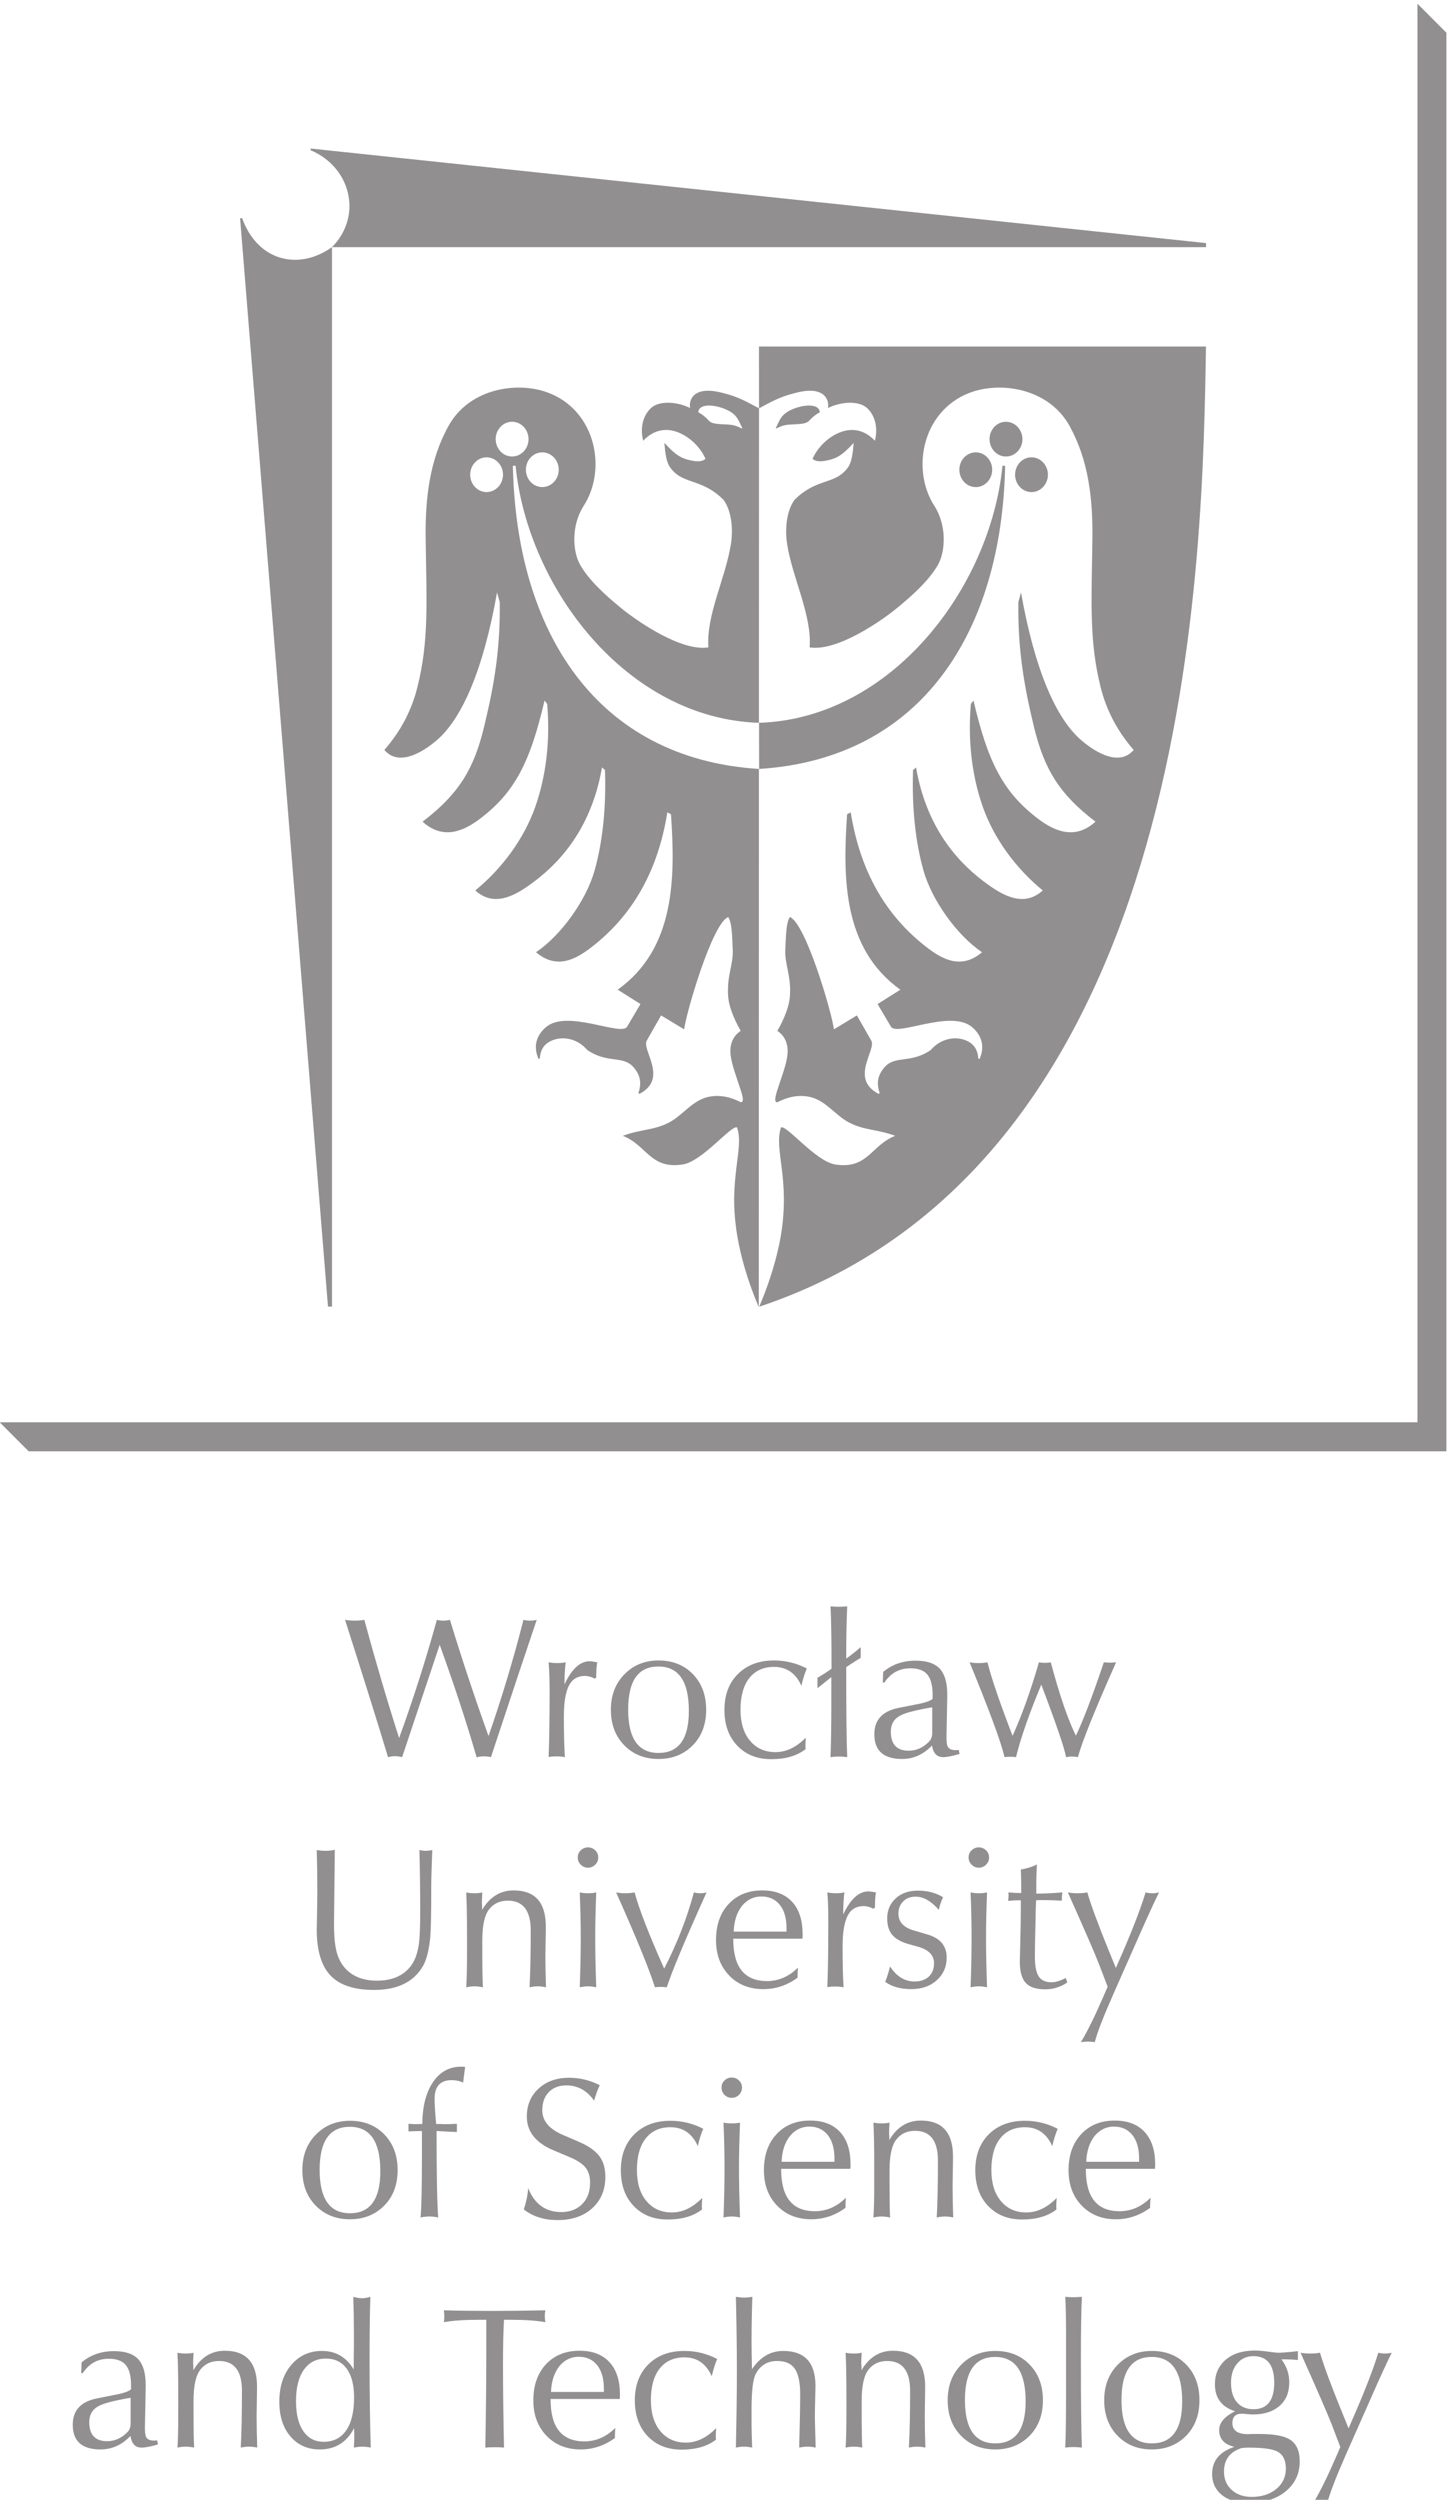 <?xml version="1.0" encoding="UTF-8" standalone="no"?>
<!-- Created with Inkscape (http://www.inkscape.org/) -->

<svg
   version="1.1"
   id="svg189"
   width="86.376"
   height="149.143"
   viewBox="0 0 86.376 149.143"
   sodipodi:docname="logo-pwr-2016.eps"
   xmlns:inkscape="http://www.inkscape.org/namespaces/inkscape"
   xmlns:sodipodi="http://sodipodi.sourceforge.net/DTD/sodipodi-0.dtd"
   xmlns="http://www.w3.org/2000/svg"
   xmlns:svg="http://www.w3.org/2000/svg">
  <defs
     id="defs193" />
  <sodipodi:namedview
     id="namedview191"
     pagecolor="#ffffff"
     bordercolor="#000000"
     borderopacity="0.25"
     inkscape:showpageshadow="2"
     inkscape:pageopacity="0.0"
     inkscape:pagecheckerboard="0"
     inkscape:deskcolor="#d1d1d1"
     showgrid="false" />
  <g
     id="g197"
     inkscape:groupmode="layer"
     inkscape:label="Page 1"
     transform="matrix(1.333,0,0,-1.333,-61.573,897.472)">
    <g
       id="g199"
       transform="matrix(0.1,0,0,0.1,-78.411,-85.054)">
      <path
         d="m 1572.28,7406.68 c 5.07,-1.45 8.92,-3.66 13.64,-6.18 l -0.04,-140.75 h 0.01 v -20.65 l -0.01,0.01 v 20.64 c -59.26,1.93 -103.55,60.4 -108.97,115.05 h -1.21 c 1.46,-73.72 36.97,-131.05 110.18,-135.7 l -0.07,-240.64 h -0.1 c -5.02,11.78 -8.05,22.86 -9.49,31.44 -1.1,6.45 -1.47,12.11 -1.43,17.14 0.05,5 0.5,9.38 0.96,13.23 0.93,7.74 2.01,13.46 0.34,18.37 -2.38,1.39 -15.54,-15.21 -24.33,-16.56 -14.57,-2.28 -16.11,8.71 -26.84,12.81 7.87,2.97 13.72,2.39 20.6,5.91 5.95,3.07 10.12,9.37 16.72,11.26 4.54,1.32 9.85,0.8 15.49,-2.12 2,0 0.49,3.98 -1.27,9.21 -1.3,4.1 -3.27,9.11 -3.36,13.43 -0.08,3.84 1.4,7.17 4.63,9.28 -3.27,5.64 -5.35,11.3 -5.63,15.39 -0.68,9.42 2.42,14.34 2.05,21.1 -0.28,4.82 -0.19,11.82 -2.03,14.46 -7.09,-2.71 -18.8,-42.74 -19.73,-50.26 l -10.32,6.24 -6.4,-11.23 c -2.43,-4.26 9.87,-17 -3.29,-23.88 l -0.48,0.3 c 1.24,3.78 1.29,7.16 -1.62,10.96 -4.94,6.47 -11.66,1.87 -21.22,8.33 -4.92,5.67 -11.51,6.12 -15.81,4.32 -2.97,-1.23 -5.24,-3.56 -5.47,-8.05 l -0.59,-0.24 c -2.81,6.34 -0.31,11.33 3.61,14.46 9.64,7.71 33.43,-4.49 36.06,0 l 5.97,10.12 -10.19,6.43 c 25.7,18.38 25.82,49.83 23.85,78.52 l -1.63,0.84 c -4.2,-26.4 -15.72,-46.29 -34.02,-60.39 -6.87,-5.28 -15.39,-10.16 -24.78,-2.21 11.28,7.59 22.55,23.38 26.25,36.65 3.62,12.97 5.19,28.09 4.64,44.9 l -1.35,1.14 c -5.09,-29.35 -21.06,-44.34 -31.74,-52.08 -7.57,-5.5 -16.66,-10.49 -25,-2.96 12.28,10.06 21.8,23.29 26.74,37.07 5.14,14.43 6.82,30.36 5.45,46.41 l -1.17,1.52 c -6.41,-27.35 -13.13,-40.91 -28.8,-52.83 -7.87,-6 -16.89,-9.47 -25.83,-1.39 16.26,12.41 22.96,23.48 27.55,42.44 4.54,18.77 7.29,34.84 7.01,55.86 l -1.21,4.31 c -6.17,-34.9 -15.79,-56.6 -27.05,-66.21 -7.6,-6.49 -17.5,-11.3 -23.4,-4.28 7.53,8.61 12.29,18.02 14.81,28.17 5.19,20.77 4.08,38.09 3.68,65.93 -0.28,18.16 1.69,35.51 10.23,50.9 8.75,15.8 28.23,19.76 42.4,15.64 23.11,-6.98 29.06,-34.39 18.15,-51.36 -5.77,-8.96 -4.85,-20.46 -1.79,-26.09 3.76,-6.94 11.55,-14.07 19.14,-20.2 6.85,-5.51 26.37,-19.05 38.49,-17.1 -0.56,7.11 1.37,14.87 3.72,22.76 2.37,7.87 5.17,15.9 6.36,23.53 1.09,6.9 0.2,15.06 -3.35,19.78 -4.1,4.14 -8.28,6.15 -12.4,7.58 -5.31,1.86 -8.41,2.72 -11.51,6.95 -1.64,2.22 -2.19,6.41 -2.55,10.94 2.81,-3.04 5.01,-5.12 7.49,-6.41 2.27,-1.18 8.88,-3.06 10.92,-0.7 -2.16,4.78 -6.12,8.89 -10.88,11.21 -6.33,3.1 -12.32,1.83 -17,-3.16 -1.34,4.98 -0.51,10.97 3.5,14.64 4.18,3.83 12.87,2.44 17.5,-0.01 -0.58,3.63 1.35,7.17 6.59,7.69 3.58,0.35 7.24,-0.67 10.63,-1.63 z m -108.36,-43.66 c 4.04,0 7.36,3.49 7.36,7.79 0,4.27 -3.32,7.77 -7.36,7.77 -4.05,0 -7.35,-3.5 -7.35,-7.77 0,-4.3 3.3,-7.79 7.35,-7.79 z m 11.43,15.92 c 4.04,0 7.36,3.49 7.36,7.77 0,4.28 -3.32,7.79 -7.36,7.79 -4.06,0 -7.35,-3.51 -7.35,-7.79 0,-4.28 3.29,-7.77 7.35,-7.77 z m 13.52,-13.68 c 4.04,0 7.36,3.48 7.36,7.78 0,4.27 -3.32,7.76 -7.36,7.76 -4.07,0 -7.35,-3.49 -7.35,-7.76 0,-4.3 3.28,-7.78 7.35,-7.78 z m 86.23,27.51 c 2.18,-0.65 3.18,-1.55 3.34,-1.16 -1.07,2.2 -1.84,4.4 -3.65,6.11 -3.92,3.74 -15.77,6.34 -16.07,0.99 1.72,-0.82 3.4,-2.23 4.71,-3.7 1.92,-2.32 8.14,-1.17 11.67,-2.24 z m 33.32,2.24 c -1.94,-2.32 -8.16,-1.17 -11.68,-2.25 -2.16,-0.65 -3.18,-1.54 -3.32,-1.16 1.07,2.21 1.82,4.41 3.63,6.13 3.9,3.73 15.78,6.34 16.09,0.98 -1.73,-0.84 -3.39,-2.23 -4.72,-3.7 z m 88.07,-0.52 c 4.06,0 7.39,-3.49 7.39,-7.79 0,-4.28 -3.33,-7.76 -7.39,-7.76 -4.04,0 -7.34,3.48 -7.34,7.76 0,4.3 3.3,7.79 7.34,7.79 z m -110.51,-155.39 -0.03,20.65 c 59.26,1.92 103.59,60.39 108.99,115.05 h 1.2 c -1.46,-73.73 -36.97,-131.06 -110.16,-135.7 z m 121.96,123.92 c -4.08,0 -7.35,3.49 -7.35,7.76 0,4.3 3.27,7.8 7.35,7.8 4.05,0 7.35,-3.5 7.35,-7.8 0,-4.27 -3.3,-7.76 -7.35,-7.76 z m -24.95,17.78 c 4.05,0 7.35,-3.49 7.35,-7.76 0,-4.3 -3.3,-7.79 -7.35,-7.79 -4.07,0 -7.36,3.49 -7.36,7.79 0,4.27 3.29,7.76 7.36,7.76 z m -288.3,-382.34 h -1.79 l -39.36,487.12 h 0.93 c 6.79,-18.94 25.02,-23.74 40.22,-12.93 v -0.01 c 13.79,13.91 8.55,35.75 -9.55,43.38 v 0.76 l 400.96,-42.32 v -1.82 h -391.41 z m 486.09,583.12 12.95,-12.96 v -634.93 h -634.86 l -12.96,12.97 h 634.87 z m -308.23,-882.49 c 3.92,-4.07 9.04,-6.11 15.34,-6.11 5.52,0 10.62,1.7 15.3,5.12 v 1.09 c 0,0.71 0.06,1.85 0.17,3.41 -4.07,-4.02 -8.7,-6.02 -13.85,-6.02 -10.08,0 -15.12,6.24 -15.12,18.71 v 0.27 h 30.96 c 0,0.24 0.03,0.57 0.09,0.99 v 0.99 c 0,6.3 -1.58,11.15 -4.73,14.54 -3.15,3.39 -7.59,5.08 -13.37,5.08 -6.23,0 -11.24,-2.03 -15.02,-6.07 -3.78,-4.05 -5.66,-9.44 -5.66,-16.16 0,-6.48 1.96,-11.75 5.89,-15.84 z m 5.8,31.21 c 2.34,2.78 5.22,4.15 8.64,4.15 3.48,0 6.22,-1.25 8.23,-3.74 2.02,-2.51 3.01,-6 3.01,-10.46 v -1.54 h -23.65 c 0.16,4.77 1.43,8.63 3.77,11.59 z m -37.44,109.78 c -6.12,0 -11.2,-2.05 -15.24,-6.17 -4.05,-4.1 -6.09,-9.4 -6.09,-15.87 0,-6.54 2,-11.85 6,-15.93 3.98,-4.08 9.1,-6.12 15.33,-6.12 6.18,0 11.28,2.02 15.3,6.08 4.02,4.04 6.04,9.36 6.04,15.97 0,6.53 -1.99,11.84 -5.95,15.92 -3.95,4.08 -9.08,6.12 -15.39,6.12 z m 0,-41.39 c -9.06,0 -13.59,6.47 -13.59,19.44 0,12.83 4.51,19.25 13.51,19.25 9.12,0 13.67,-6.62 13.67,-19.89 0,-12.53 -4.52,-18.8 -13.59,-18.8 z m -45.79,-1.53 c 1.43,0 2.73,-0.12 3.87,-0.36 -0.3,4.5 -0.46,10.56 -0.46,18.18 0,6.24 0.74,10.82 2.21,13.77 1.48,2.93 3.88,4.41 7.24,4.41 1.38,0 2.82,-0.4 4.32,-1.18 l 0.72,0.45 c 0,3 0.14,5.28 0.46,6.83 -1.62,0.31 -2.77,0.47 -3.43,0.47 -4.25,0 -8,-3.46 -11.25,-10.36 0,3.72 0.19,7.02 0.55,9.89 -1.15,-0.23 -2.4,-0.34 -3.78,-0.34 -1.39,0 -2.67,0.11 -3.88,0.34 0.3,-3.22 0.46,-7.58 0.46,-13.04 0,-12.47 -0.16,-22.25 -0.46,-29.33 1.21,0.19 2.34,0.27 3.43,0.27 z m -13.18,-161.21 c 0,-6.72 3.98,-11.76 11.96,-15.12 l 7.29,-3.06 c 3.23,-1.38 5.5,-2.85 6.84,-4.41 1.49,-1.74 2.24,-4.05 2.24,-6.93 0,-4.08 -1.17,-7.31 -3.55,-9.68 -2.37,-2.36 -5.47,-3.55 -9.31,-3.55 -7.08,0 -12.02,3.57 -14.85,10.71 -0.24,-3.18 -0.9,-6.36 -1.98,-9.54 4.08,-3.18 9.12,-4.76 15.12,-4.76 6.47,0 11.67,1.77 15.56,5.33 3.91,3.57 5.85,8.26 5.85,14.06 0,3.85 -0.92,6.96 -2.79,9.36 -1.85,2.39 -4.88,4.49 -9.08,6.29 l -7.29,3.14 c -6.07,2.64 -9.09,6.29 -9.09,10.97 0,3.4 0.97,6.12 2.93,8.12 1.94,2.01 4.57,3.01 7.87,3.01 5.1,0 9.23,-2.28 12.41,-6.84 0.78,2.76 1.63,5.07 2.52,6.94 -4.38,2.21 -8.93,3.32 -13.68,3.32 -5.62,0 -10.2,-1.61 -13.71,-4.86 -3.52,-3.23 -5.26,-7.41 -5.26,-12.5 z m 27.4,99.94 c -1.32,0 -2.56,0.14 -3.7,0.38 0.3,-7.33 0.45,-14.05 0.45,-20.16 0,-6.66 -0.15,-14.11 -0.45,-22.32 1.39,0.29 2.61,0.45 3.7,0.45 1.13,0 2.36,-0.16 3.68,-0.45 -0.29,8.21 -0.45,15.66 -0.45,22.32 0,6.05 0.16,12.76 0.45,20.16 -1.02,-0.24 -2.24,-0.38 -3.68,-0.38 z m 3.23,19.22 c -0.9,0.86 -1.98,1.31 -3.23,1.31 -1.26,0 -2.35,-0.45 -3.25,-1.31 -0.89,-0.86 -1.34,-1.93 -1.34,-3.19 0,-1.27 0.45,-2.34 1.34,-3.24 0.9,-0.9 1.99,-1.35 3.25,-1.35 1.25,0 2.33,0.45 3.23,1.35 0.91,0.9 1.35,1.97 1.35,3.24 0,1.26 -0.44,2.33 -1.35,3.19 z m 30.88,-52.95 c -6.85,15.34 -11.26,26.71 -13.24,34.11 -1.25,-0.24 -2.68,-0.38 -4.23,-0.38 -1.5,0 -2.84,0.14 -4.04,0.38 9.1,-20.4 14.9,-34.56 17.37,-42.48 0.53,0.11 1.37,0.18 2.51,0.18 1.2,0 2.13,-0.07 2.79,-0.18 2.16,6.78 8.1,20.93 17.81,42.48 -0.77,-0.24 -1.7,-0.38 -2.79,-0.38 -1.02,0 -1.97,0.14 -2.87,0.38 -3.12,-11.59 -7.56,-22.95 -13.31,-34.11 z m 196.88,137.1 c -5.17,-15.34 -9.33,-26.29 -12.51,-32.83 -3.55,7.14 -7.3,18.08 -11.25,32.83 -0.9,-0.16 -1.77,-0.25 -2.61,-0.25 -0.9,0 -1.8,0.09 -2.7,0.25 -3.55,-12.34 -7.46,-23.32 -11.79,-32.93 -5.76,14.95 -9.51,25.92 -11.25,32.93 -1.2,-0.23 -2.55,-0.34 -4.05,-0.34 -1.44,0 -2.76,0.11 -3.96,0.34 8.88,-21.58 14.1,-35.74 15.66,-42.46 0.6,0.12 1.47,0.18 2.61,0.18 1.14,0 1.98,-0.06 2.53,-0.18 2.03,8.39 5.81,19.22 11.32,32.48 6.79,-17.94 10.48,-28.76 11.08,-32.48 0.9,0.18 1.77,0.28 2.61,0.28 0.9,0 1.8,-0.1 2.7,-0.28 1.79,6.72 7.5,20.88 17.1,42.46 -1.21,-0.1 -2.1,-0.16 -2.7,-0.16 -0.56,0 -1.48,0.06 -2.79,0.16 z m -37.4,-124.55 c -0.15,-5.44 -0.22,-8.6 -0.22,-9.49 0,-4.32 0.86,-7.46 2.61,-9.41 1.74,-1.95 4.68,-2.92 8.82,-2.92 3.48,0 6.74,1.01 9.81,3.04 l -0.63,2 c -2.65,-1.27 -4.74,-1.89 -6.3,-1.89 -2.76,0 -4.72,0.87 -5.86,2.65 -1.14,1.77 -1.7,4.67 -1.7,8.69 0,2.93 0.05,6.71 0.17,11.33 0.13,4.62 0.19,7.8 0.19,9.55 l 0.18,4.48 c 0.65,0.07 1.74,0.1 3.24,0.1 2.27,0 5.04,-0.1 8.27,-0.26 v 0.71 c 0,1.08 0.1,2.07 0.27,2.98 -4.49,-0.38 -8.4,-0.55 -11.69,-0.55 v 5.94 c 0,0.9 0.09,3.27 0.26,7.11 -1.97,-1.02 -4.37,-1.78 -7.19,-2.25 0.13,-3.12 0.17,-5.63 0.17,-7.56 v -2.97 c -1.92,0 -3.83,0.09 -5.75,0.28 0,-0.14 0.02,-0.38 0.09,-0.73 v -0.72 c 0,-0.48 -0.07,-1.26 -0.18,-2.34 1.62,0.18 3.17,0.26 4.68,0.26 h 0.99 v -3.05 c 0,-4.56 -0.08,-9.56 -0.23,-14.98 z m -212.49,6.34 c 0,10.73 -4.81,16.11 -14.4,16.11 -6,0 -10.7,-2.91 -14.13,-8.73 v 1.63 c -0.05,0.71 -0.09,1.25 -0.09,1.61 0,0.91 0.06,2.43 0.18,4.6 -0.96,-0.24 -2.13,-0.38 -3.5,-0.38 -1.33,0 -2.56,0.14 -3.7,0.38 0.24,-4.28 0.36,-11.08 0.36,-20.43 v -6.39 c 0,-7.08 -0.12,-12.3 -0.36,-15.66 1.38,0.29 2.62,0.45 3.7,0.45 1.13,0 2.39,-0.16 3.77,-0.45 -0.18,3.06 -0.27,8.66 -0.27,16.82 v 4.06 c 0,6.77 1.02,11.45 3.06,14.03 2.03,2.58 4.84,3.88 8.37,3.88 6.84,0 10.26,-4.45 10.26,-13.33 0,-10.67 -0.18,-19.17 -0.54,-25.46 1.38,0.29 2.61,0.45 3.69,0.45 1.08,0 2.31,-0.16 3.69,-0.45 -0.18,5.03 -0.28,9.78 -0.28,14.22 0,1.37 0.04,3.52 0.1,6.43 0.07,2.91 0.09,5.11 0.09,6.61 z m 190.67,27.63 c 0.91,-0.9 1.98,-1.35 3.25,-1.35 1.26,0 2.33,0.45 3.22,1.35 0.92,0.9 1.36,1.97 1.36,3.24 0,1.26 -0.44,2.33 -1.36,3.19 -0.89,0.86 -1.96,1.31 -3.22,1.31 -1.27,0 -2.34,-0.45 -3.25,-1.31 -0.9,-0.86 -1.34,-1.93 -1.34,-3.19 0,-1.27 0.44,-2.34 1.34,-3.24 z m 82.11,-136.13 c 0,0.24 0.03,0.56 0.1,0.99 v 0.99 c 0,6.3 -1.58,11.14 -4.73,14.53 -3.15,3.4 -7.6,5.09 -13.36,5.09 -6.25,0 -11.26,-2.02 -15.03,-6.08 -3.78,-4.05 -5.67,-9.43 -5.67,-16.15 0,-6.48 1.96,-11.76 5.9,-15.83 3.93,-4.08 9.04,-6.12 15.33,-6.12 5.53,0 10.63,1.71 15.3,5.12 v 1.08 c 0,0.72 0.07,1.86 0.19,3.43 -4.08,-4.03 -8.7,-6.03 -13.87,-6.03 -10.07,0 -15.11,6.23 -15.11,18.71 v 0.27 z m -26.99,14.73 c 2.34,2.78 5.22,4.17 8.64,4.17 3.48,0 6.22,-1.26 8.23,-3.76 2.01,-2.51 3.02,-5.99 3.02,-10.46 v -1.53 h -23.67 c 0.18,4.77 1.44,8.63 3.78,11.58 z m 25.87,108.61 c -1.15,0 -2.16,0.14 -3.06,0.38 -2.16,-7.03 -5.52,-15.81 -10.08,-26.38 l -3.24,-7.46 -3.16,7.73 c -4.85,11.94 -8.06,20.64 -9.62,26.11 -1.26,-0.24 -2.7,-0.38 -4.32,-0.38 -1.68,0 -3.14,0.14 -4.4,0.38 7.55,-16.87 12.24,-27.64 14.03,-32.31 l 3.79,-9.9 -2.07,-4.78 c -3.61,-8.33 -6.9,-15.02 -9.91,-20.06 1.08,0.18 2.13,0.28 3.15,0.28 1.08,0 2.1,-0.1 3.06,-0.28 1.09,4.26 3.81,11.33 8.2,21.24 l 12.05,27.26 c 3.9,8.82 6.75,15 8.55,18.55 -0.9,-0.24 -1.89,-0.38 -2.97,-0.38 z m -106.54,-39.5 c -4.38,0 -8.05,2.26 -10.98,6.76 -0.55,-2.36 -1.26,-4.65 -2.16,-6.93 3.05,-2.16 6.93,-3.24 11.61,-3.24 4.74,0 8.57,1.33 11.52,4 2.94,2.67 4.41,6.04 4.41,10.13 0,5.22 -2.88,8.66 -8.65,10.34 l -6.11,1.8 c -4.57,1.32 -6.85,3.84 -6.85,7.56 0,2.22 0.72,4.04 2.13,5.44 1.4,1.41 3.25,2.12 5.53,2.12 3.54,0 7.02,-1.98 10.45,-5.94 0.35,1.92 0.98,3.8 1.88,5.67 -3.18,1.98 -6.92,2.96 -11.26,2.96 -4.14,0 -7.47,-1.17 -9.98,-3.49 -2.52,-2.33 -3.78,-5.3 -3.78,-8.9 0,-3.16 0.77,-5.64 2.29,-7.45 1.54,-1.79 4,-3.17 7.43,-4.13 l 4.14,-1.16 c 4.73,-1.32 7.11,-3.77 7.11,-7.37 0,-2.5 -0.78,-4.5 -2.34,-5.97 -1.56,-1.46 -3.69,-2.2 -6.39,-2.2 z m -43.46,135.96 v -4.69 c 3.36,2.71 5.42,4.35 6.2,4.96 v -13.05 c 0,-8.23 -0.12,-15.81 -0.36,-22.77 1.2,0.18 2.4,0.28 3.6,0.28 1.26,0 2.56,-0.1 3.88,-0.28 -0.31,6.3 -0.45,19.73 -0.45,40.31 2.81,1.87 4.98,3.24 6.47,4.14 v 4.78 c -1.98,-1.75 -4.14,-3.45 -6.47,-5.13 v 0.99 c 0,8.51 0.14,15.98 0.45,22.4 -1.69,-0.12 -2.97,-0.18 -3.88,-0.18 -0.84,0 -2.03,0.06 -3.6,0.18 0.31,-6.24 0.45,-14.76 0.45,-25.55 v -2.35 c -2.15,-1.56 -4.26,-2.91 -6.29,-4.04 z m 11.52,-105.99 c 0,3.72 0.17,7.03 0.54,9.91 -1.15,-0.24 -2.41,-0.38 -3.79,-0.38 -1.37,0 -2.66,0.14 -3.86,0.38 0.29,-3.24 0.44,-7.6 0.44,-13.06 0,-12.48 -0.15,-22.25 -0.44,-29.33 1.2,0.18 2.33,0.27 3.41,0.27 1.44,0 2.75,-0.12 3.87,-0.36 -0.29,4.5 -0.45,10.55 -0.45,18.17 0,6.24 0.74,10.83 2.22,13.77 1.46,2.94 3.88,4.41 7.24,4.41 1.37,0 2.81,-0.39 4.31,-1.17 l 0.72,0.45 c 0,3 0.15,5.27 0.46,6.85 -1.62,0.29 -2.77,0.44 -3.43,0.44 -4.26,0 -8.01,-3.45 -11.24,-10.35 z m 60.74,9.53 c -1.33,0 -2.57,0.14 -3.7,0.38 0.31,-7.33 0.45,-14.05 0.45,-20.16 0,-6.66 -0.14,-14.11 -0.45,-22.32 1.38,0.29 2.62,0.45 3.7,0.45 1.13,0 2.36,-0.16 3.68,-0.45 -0.3,8.21 -0.46,15.66 -0.46,22.32 0,6.05 0.16,12.76 0.46,20.16 -1.02,-0.24 -2.24,-0.38 -3.68,-0.38 z m -91.7,101.31 c 5.64,0 9.71,-2.82 12.24,-8.45 0.65,2.93 1.47,5.51 2.43,7.74 -4.62,2.39 -9.51,3.59 -14.67,3.59 -6.72,0 -12.11,-2.01 -16.15,-6.03 -4.05,-4.01 -6.08,-9.38 -6.08,-16.1 0,-6.66 1.92,-12.01 5.76,-16.01 3.83,-4.03 8.91,-6.04 15.21,-6.04 6.42,0 11.54,1.49 15.39,4.5 -0.07,0.36 -0.09,0.95 -0.09,1.8 0,0.54 0.06,1.64 0.18,3.33 -4.27,-4.32 -8.79,-6.48 -13.59,-6.48 -4.74,0 -8.53,1.69 -11.38,5.08 -2.86,3.39 -4.28,8.02 -4.28,13.91 0,6.12 1.32,10.83 3.96,14.17 2.64,3.33 6.33,4.99 11.07,4.99 z m 65.32,-16.46 c -3.35,-0.66 -6.69,-1.33 -9.98,-1.98 -6.96,-1.51 -10.44,-5.4 -10.44,-11.71 0,-7.37 4.14,-11.06 12.43,-11.06 5.09,0 9.56,2.01 13.39,6.02 0.55,-3.47 2.2,-5.21 4.96,-5.21 1.67,0 4.14,0.48 7.38,1.44 l -0.36,1.8 c -0.36,-0.06 -0.86,-0.09 -1.53,-0.09 -1.8,0 -2.97,0.59 -3.51,1.8 -0.31,0.71 -0.45,2.09 -0.45,4.13 l 0.35,17.91 v 1.08 c 0,5.22 -1.1,9.04 -3.32,11.48 -2.23,2.43 -5.85,3.64 -10.89,3.64 -5.64,0 -10.47,-1.68 -14.49,-5.04 l -0.18,-4.76 h 0.72 c 2.82,4.25 6.69,6.38 11.61,6.38 3.6,0 6.16,-0.95 7.7,-2.88 1.52,-1.93 2.29,-4.88 2.29,-8.9 v -1.9 c -0.96,-0.83 -2.85,-1.56 -5.68,-2.15 z m 5.5,-13.23 c 0,-1.57 -0.52,-2.85 -1.53,-3.87 -2.64,-2.64 -5.65,-3.96 -9.01,-3.96 -5.33,0 -7.99,2.85 -7.99,8.55 0,3.36 1.46,5.79 4.4,7.29 2.33,1.2 7.05,2.39 14.13,3.6 z m -86.53,-194.42 c 0,6.06 0.16,12.78 0.46,20.14 -1.03,-0.23 -2.25,-0.34 -3.69,-0.34 -1.33,0 -2.56,0.11 -3.7,0.34 0.3,-7.3 0.45,-14.02 0.45,-20.14 0,-6.66 -0.15,-14.1 -0.45,-22.32 1.39,0.3 2.61,0.45 3.7,0.45 1.13,0 2.36,-0.15 3.69,-0.45 -0.3,8.22 -0.46,15.66 -0.46,22.32 z m 114.77,-82.05 c -6.1,0 -11.19,-2.05 -15.25,-6.16 -4.04,-4.11 -6.07,-9.4 -6.07,-15.89 0,-6.54 2,-11.85 5.99,-15.92 3.99,-4.08 9.1,-6.12 15.33,-6.12 6.19,0 11.3,2.03 15.31,6.07 4.02,4.05 6.03,9.38 6.03,15.97 0,6.54 -1.99,11.85 -5.94,15.93 -3.96,4.08 -9.09,6.12 -15.4,6.12 z m 0,-41.38 c -9.04,0 -13.59,6.47 -13.59,19.42 0,12.84 4.51,19.27 13.51,19.27 9.12,0 13.68,-6.63 13.68,-19.89 0,-12.55 -4.52,-18.8 -13.6,-18.8 z m -31.48,18.75 c 0.06,2.92 0.09,5.11 0.09,6.62 0,10.73 -4.8,16.1 -14.4,16.1 -6,0 -10.71,-2.91 -14.12,-8.73 v 1.62 c -0.07,0.71 -0.1,1.26 -0.1,1.63 0,0.89 0.05,2.42 0.18,4.58 -0.96,-0.23 -2.12,-0.36 -3.51,-0.36 -1.31,0 -2.55,0.13 -3.68,0.36 0.23,-4.25 0.36,-11.07 0.36,-20.42 v -6.4 c 0,-7.07 -0.13,-12.29 -0.36,-15.64 1.37,0.29 2.6,0.44 3.68,0.44 1.14,0 2.41,-0.15 3.78,-0.44 -0.18,3.05 -0.27,8.65 -0.27,16.82 v 4.05 c 0,6.77 1.02,11.45 3.07,14.03 2.02,2.59 4.82,3.87 8.36,3.87 6.84,0 10.26,-4.44 10.26,-13.31 0,-10.68 -0.18,-19.17 -0.54,-25.46 1.37,0.29 2.6,0.44 3.69,0.44 1.08,0 2.3,-0.15 3.7,-0.44 -0.19,5.03 -0.28,9.77 -0.28,14.2 0,1.39 0.03,3.53 0.09,6.44 z m 12.36,96.58 c 0,1.38 0.04,3.52 0.1,6.43 0.07,2.91 0.09,5.12 0.09,6.62 0,10.73 -4.81,16.11 -14.4,16.11 -6,0 -10.71,-2.91 -14.13,-8.73 v 1.61 c -0.06,0.73 -0.09,1.27 -0.09,1.63 0,0.9 0.05,2.43 0.19,4.57 -0.97,-0.23 -2.13,-0.34 -3.52,-0.34 -1.31,0 -2.55,0.11 -3.69,0.34 0.25,-4.24 0.36,-11.05 0.36,-20.41 v -6.39 c 0,-7.08 -0.11,-12.29 -0.36,-15.66 1.38,0.3 2.61,0.45 3.69,0.45 1.14,0 2.4,-0.15 3.78,-0.45 -0.18,3.06 -0.26,8.68 -0.26,16.83 v 4.04 c 0,6.79 1.01,11.47 3.06,14.05 2.03,2.58 4.82,3.87 8.36,3.87 6.84,0 10.26,-4.44 10.26,-13.32 0,-10.68 -0.18,-19.17 -0.54,-25.47 1.38,0.3 2.61,0.45 3.68,0.45 1.09,0 2.32,-0.15 3.7,-0.45 -0.18,5.04 -0.28,9.78 -0.28,14.22 z m -61.63,-11.42 c -10.08,0 -15.13,6.23 -15.13,18.71 v 0.27 h 30.97 c 0,0.24 0.03,0.56 0.09,0.99 v 0.99 c 0,6.3 -1.58,11.14 -4.72,14.53 -3.15,3.4 -7.61,5.09 -13.37,5.09 -6.24,0 -11.25,-2.02 -15.03,-6.08 -3.78,-4.05 -5.67,-9.43 -5.67,-16.15 0,-6.48 1.96,-11.76 5.89,-15.83 3.94,-4.08 9.05,-6.12 15.35,-6.12 5.53,0 10.62,1.71 15.29,5.12 v 1.08 c 0,0.72 0.06,1.86 0.19,3.43 -4.08,-4.03 -8.7,-6.03 -13.86,-6.03 z m -11.16,33.71 c 2.33,2.78 5.22,4.17 8.64,4.17 3.48,0 6.22,-1.26 8.24,-3.76 2,-2.51 3.01,-5.99 3.01,-10.46 v -1.53 h -23.67 c 0.18,4.77 1.44,8.63 3.78,11.58 z m 11.25,-118.24 c 0.09,3.09 0.14,5.21 0.14,6.35 0,10.43 -4.82,15.65 -14.44,15.65 -5.66,0 -10.33,-2.72 -14,-8.19 -0.12,5.76 -0.18,9.87 -0.18,12.34 0,6.65 0.13,13.34 0.36,20.06 -1.54,-0.24 -2.75,-0.36 -3.64,-0.36 -0.71,0 -1.97,0.12 -3.74,0.36 0.3,-11.82 0.45,-23.07 0.45,-33.74 0,-8.94 -0.15,-20.19 -0.45,-33.74 1.31,0.29 2.49,0.44 3.56,0.44 1.12,0 2.37,-0.15 3.73,-0.44 -0.17,4.85 -0.27,8.36 -0.27,10.52 v 6.39 c 0,8.28 0.61,13.59 1.8,15.91 2.05,3.98 5.28,5.95 9.68,5.95 3.73,0 6.37,-1.18 7.94,-3.55 1.56,-2.37 2.36,-6.13 2.36,-11.29 0,-4.98 -0.16,-12.96 -0.45,-23.93 1.37,0.29 2.61,0.44 3.69,0.44 1.14,0 2.36,-0.15 3.69,-0.44 -0.24,8.03 -0.36,12.62 -0.36,13.76 0,1.91 0.04,4.42 0.13,7.51 z m 212.5,-17.59 c -2.7,1.62 -7.23,2.42 -13.59,2.42 h -3.42 c -1.13,-0.05 -1.68,-0.08 -1.62,-0.08 -4.67,0 -7.02,1.65 -7.02,4.95 0,2.82 1.42,4.22 4.22,4.22 0.32,0 1.02,-0.05 2.13,-0.17 1.11,-0.12 2.05,-0.18 2.83,-0.18 5.04,0 9.02,1.27 11.93,3.82 2.91,2.54 4.36,6.08 4.36,10.57 0,3.73 -1.17,7.15 -3.51,10.27 h 1.8 c 1.74,0 3.6,-0.1 5.58,-0.27 v 3.95 c -4.27,-0.48 -7.17,-0.72 -8.73,-0.72 -0.78,0 -2.33,0.17 -4.63,0.5 -2.33,0.33 -4.28,0.49 -5.9,0.49 -5.52,0 -9.88,-1.38 -13.09,-4.13 -3.21,-2.77 -4.82,-6.43 -4.82,-10.98 0,-6.13 3,-10.15 9.01,-12.06 -4.75,-2.4 -7.11,-5.19 -7.11,-8.38 0,-4.01 2.28,-6.53 6.83,-7.55 -6.66,-2.22 -9.99,-6.27 -9.99,-12.15 0,-3.9 1.45,-7.03 4.37,-9.4 2.91,-2.38 6.88,-3.56 11.92,-3.56 6.91,0 12.45,1.73 16.65,5.18 4.2,3.45 6.3,7.93 6.3,13.45 0,4.69 -1.5,7.95 -4.5,9.81 z m -26.28,25.37 c 0,3.54 0.94,6.41 2.78,8.6 1.85,2.18 4.27,3.29 7.26,3.29 6.21,0 9.32,-3.98 9.32,-11.89 0,-7.92 -3.11,-11.87 -9.32,-11.87 -3.11,0 -5.56,1.03 -7.35,3.09 -1.8,2.08 -2.69,5.01 -2.69,8.78 z m 20.3,-47.56 c -2.86,-2.36 -6.53,-3.55 -11.03,-3.55 -3.71,0 -6.72,1.05 -8.99,3.15 -2.29,2.09 -3.42,4.83 -3.42,8.18 0,5.35 2.64,8.86 7.92,10.54 1.31,0.11 2.24,0.19 2.78,0.19 6.36,0 10.68,-0.55 12.96,-1.63 2.71,-1.32 4.05,-3.93 4.05,-7.83 0,-3.65 -1.43,-6.67 -4.27,-9.05 z m -243.86,175.06 c 1.26,0 2.33,0.44 3.23,1.34 0.91,0.9 1.35,1.99 1.35,3.25 0,1.25 -0.44,2.32 -1.35,3.18 -0.9,0.88 -1.97,1.32 -3.23,1.32 -1.26,0 -2.35,-0.44 -3.25,-1.32 -0.89,-0.86 -1.34,-1.93 -1.34,-3.18 0,-1.26 0.45,-2.35 1.34,-3.25 0.9,-0.9 1.99,-1.34 3.25,-1.34 z m 289.53,-114.09 c -2.17,-7.02 -5.53,-15.8 -10.09,-26.36 l -3.23,-7.48 -3.15,7.75 c -4.87,11.94 -8.07,20.64 -9.64,26.09 -1.26,-0.23 -2.69,-0.36 -4.31,-0.36 -1.68,0 -3.15,0.13 -4.41,0.36 7.56,-16.86 12.23,-27.62 14.04,-32.3 l 3.78,-9.9 -2.07,-4.77 c -3.6,-8.34 -6.9,-15.02 -9.9,-20.07 1.08,0.18 2.13,0.27 3.15,0.27 1.07,0 2.09,-0.09 3.05,-0.27 1.1,4.27 3.82,11.34 8.19,21.25 l 12.06,27.26 c 3.9,8.82 6.75,14.99 8.55,18.53 -0.9,-0.23 -1.89,-0.36 -2.97,-0.36 -1.14,0 -2.16,0.13 -3.05,0.36 z m -382.81,328.03 c -4.49,-17.64 -9.71,-34.98 -15.65,-52.01 -6.25,17.39 -12,34.73 -17.28,52.01 -0.9,-0.24 -1.89,-0.36 -2.97,-0.36 -1.02,0 -1.98,0.12 -2.88,0.36 -5.03,-18.18 -10.68,-35.81 -16.91,-52.91 -5.47,17.1 -10.65,34.73 -15.58,52.91 -1.25,-0.24 -2.7,-0.36 -4.31,-0.36 -1.62,0 -3.06,0.12 -4.32,0.36 8.21,-25.68 14.64,-46.16 19.25,-61.46 1.2,0.3 2.26,0.45 3.16,0.45 0.9,0 1.94,-0.15 3.15,-0.45 l 16.82,50.3 c 6.62,-18.29 12.12,-35.09 16.56,-50.39 0.9,0.3 1.98,0.45 3.24,0.45 1.14,0 2.19,-0.12 3.15,-0.36 9.83,29.7 16.67,50.18 20.51,61.46 -0.9,-0.24 -1.92,-0.36 -3.05,-0.36 -1.03,0 -1.98,0.12 -2.89,0.36 z m 281.39,-327.22 c -6.11,0 -11.2,-2.05 -15.25,-6.16 -4.06,-4.11 -6.08,-9.4 -6.08,-15.89 0,-6.54 2,-11.85 5.99,-15.92 3.99,-4.08 9.1,-6.12 15.34,-6.12 6.18,0 11.28,2.03 15.31,6.07 4,4.05 6.01,9.38 6.01,15.97 0,6.54 -1.97,11.85 -5.93,15.93 -3.95,4.08 -9.09,6.12 -15.39,6.12 z m 0,-41.38 c -9.06,0 -13.59,6.47 -13.59,19.42 0,12.84 4.5,19.27 13.5,19.27 9.12,0 13.68,-6.63 13.68,-19.89 0,-12.55 -4.54,-18.8 -13.59,-18.8 z m -35.18,65.42 c -0.85,0 -2.03,0.05 -3.61,0.17 0.25,-3.3 0.37,-9.18 0.37,-17.64 v -23.57 c 0,-13.51 -0.12,-22.26 -0.37,-26.27 1.21,0.17 2.4,0.26 3.61,0.26 1.26,0 2.55,-0.09 3.86,-0.26 -0.29,6.53 -0.45,19.78 -0.45,39.77 0,12.95 0.16,22.2 0.45,27.71 -1.67,-0.12 -2.97,-0.17 -3.86,-0.17 z m -21.65,76.09 c 5.65,0 9.72,-2.82 12.24,-8.45 0.67,2.94 1.48,5.52 2.43,7.74 -4.62,2.4 -9.51,3.59 -14.67,3.59 -6.72,0 -12.09,-2 -16.15,-6.02 -4.05,-4.02 -6.07,-9.39 -6.07,-16.11 0,-6.66 1.91,-12 5.76,-16.01 3.84,-4.03 8.91,-6.04 15.21,-6.04 6.41,0 11.54,1.5 15.38,4.5 -0.06,0.35 -0.09,0.96 -0.09,1.8 0,0.54 0.06,1.65 0.18,3.34 -4.25,-4.33 -8.79,-6.49 -13.59,-6.49 -4.74,0 -8.54,1.69 -11.38,5.08 -2.85,3.39 -4.28,8.03 -4.28,13.91 0,6.12 1.32,10.84 3.97,14.17 2.63,3.33 6.32,4.99 11.06,4.99 z m -343.96,-122.76 c 0.05,2.92 0.09,5.11 0.09,6.62 0,10.73 -4.81,16.1 -14.4,16.1 -6,0 -10.7,-2.91 -14.13,-8.73 v 1.62 c -0.05,0.71 -0.09,1.26 -0.09,1.63 0,0.89 0.06,2.42 0.18,4.58 -0.97,-0.23 -2.13,-0.36 -3.5,-0.36 -1.33,0 -2.56,0.13 -3.7,0.36 0.24,-4.25 0.36,-11.07 0.36,-20.42 v -6.4 c 0,-7.07 -0.12,-12.29 -0.36,-15.64 1.38,0.29 2.61,0.44 3.7,0.44 1.14,0 2.4,-0.15 3.77,-0.44 -0.18,3.05 -0.27,8.65 -0.27,16.82 v 4.05 c 0,6.77 1.03,11.45 3.05,14.03 2.05,2.59 4.85,3.87 8.38,3.87 6.84,0 10.25,-4.44 10.25,-13.31 0,-10.68 -0.18,-19.17 -0.53,-25.46 1.38,0.29 2.61,0.44 3.69,0.44 1.08,0 2.3,-0.15 3.69,-0.44 -0.18,5.03 -0.28,9.77 -0.28,14.2 0,1.39 0.04,3.53 0.1,6.44 z m 50.84,46.84 c -1.44,-0.42 -2.71,-0.63 -3.78,-0.63 -1.02,0 -2.31,0.21 -3.87,0.63 0.18,-5.22 0.27,-10.65 0.27,-16.29 v -6.3 c -0.06,-3.6 -0.09,-6.9 -0.09,-9.89 -3.31,5.51 -8.04,8.27 -14.21,8.27 -5.59,0 -10.16,-2.08 -13.73,-6.25 -3.57,-4.17 -5.36,-9.67 -5.36,-16.52 0,-6.47 1.67,-11.65 5,-15.52 3.33,-3.87 7.69,-5.8 13.1,-5.8 6.95,0 12.08,3.17 15.37,9.54 0.07,-0.78 0.1,-1.92 0.1,-3.42 0,-1.27 -0.06,-3.02 -0.18,-5.3 1.38,0.29 2.64,0.44 3.78,0.44 1.14,0 2.4,-0.15 3.78,-0.44 -0.36,11.51 -0.54,24.38 -0.54,38.59 0,12.12 0.12,21.75 0.36,28.89 z m -10.84,-59.8 c -2.37,-3.4 -5.73,-5.08 -10.04,-5.08 -3.91,0 -6.95,1.58 -9.13,4.73 -2.19,3.14 -3.29,7.63 -3.29,13.44 0,6.13 1.19,10.84 3.56,14.13 2.37,3.31 5.65,4.95 9.86,4.95 3.95,0 7.04,-1.5 9.26,-4.49 2.21,-3.02 3.32,-7.29 3.32,-12.87 0,-6.48 -1.18,-11.42 -3.54,-14.81 z m 1.71,138.6 c -6.12,0 -11.21,-2.05 -15.25,-6.17 -4.05,-4.1 -6.08,-9.39 -6.08,-15.87 0,-6.54 1.99,-11.85 5.98,-15.92 3.99,-4.08 9.11,-6.12 15.35,-6.12 6.17,0 11.26,2.02 15.29,6.07 4.03,4.04 6.04,9.37 6.04,15.97 0,6.54 -1.99,11.84 -5.95,15.93 -3.96,4.07 -9.08,6.11 -15.38,6.11 z m 0,-41.39 c -9.07,0 -13.59,6.48 -13.59,19.44 0,12.84 4.5,19.25 13.5,19.25 9.12,0 13.68,-6.62 13.68,-19.88 0,-12.54 -4.55,-18.81 -13.59,-18.81 z m -14.89,127.04 c 0,-9.36 2.03,-16.21 6.1,-20.56 4.09,-4.35 10.6,-6.53 19.54,-6.53 10.5,0 17.82,3.57 21.95,10.72 1.62,2.87 2.7,7.17 3.25,12.86 0.29,3.79 0.44,10.56 0.44,20.35 v 2.33 c 0,3.18 0.16,8.63 0.46,16.37 -0.9,-0.23 -1.89,-0.36 -2.97,-0.36 -0.96,0 -1.89,0.13 -2.79,0.36 0.23,-8.63 0.35,-18.02 0.35,-28.16 0,-6.59 -0.21,-11.31 -0.62,-14.12 -0.61,-4.21 -1.87,-7.51 -3.78,-9.91 -3.38,-4.2 -8.34,-6.29 -14.89,-6.29 -6.5,0 -11.43,2.03 -14.79,6.11 -1.99,2.41 -3.29,5.52 -3.88,9.36 -0.43,2.34 -0.63,5.79 -0.63,10.34 l 0.35,32.77 c -1.19,-0.3 -2.59,-0.46 -4.19,-0.46 -1.41,0 -2.72,0.13 -3.9,0.36 0.17,-6.47 0.26,-12.14 0.26,-17 0,-3.72 -0.04,-7.66 -0.13,-11.79 -0.09,-4.14 -0.13,-6.38 -0.13,-6.75 z m 164.67,-191.53 c 5.63,0 9.72,-2.82 12.23,-8.47 0.66,2.95 1.48,5.52 2.43,7.74 -4.62,2.4 -9.51,3.6 -14.66,3.6 -6.72,0 -12.11,-2.01 -16.16,-6.02 -4.05,-4.03 -6.07,-9.4 -6.07,-16.12 0,-6.65 1.92,-11.99 5.76,-16.01 3.84,-4.02 8.9,-6.03 15.2,-6.03 6.42,0 11.56,1.5 15.4,4.49 -0.07,0.37 -0.1,0.97 -0.1,1.81 0,0.54 0.06,1.64 0.19,3.33 -4.27,-4.32 -8.79,-6.48 -13.59,-6.48 -4.75,0 -8.54,1.7 -11.38,5.09 -2.85,3.38 -4.28,8.02 -4.28,13.89 0,6.13 1.31,10.86 3.96,14.19 2.64,3.32 6.33,4.99 11.07,4.99 z m -237.66,-37.26 c -1.79,0 -2.97,0.61 -3.51,1.8 -0.31,0.72 -0.44,2.09 -0.44,4.14 l 0.35,17.91 v 1.08 c 0,5.22 -1.1,9.04 -3.32,11.47 -2.23,2.43 -5.86,3.64 -10.9,3.64 -5.63,0 -10.46,-1.68 -14.48,-5.03 l -0.18,-4.78 h 0.72 c 2.82,4.27 6.68,6.4 11.61,6.4 3.6,0 6.16,-0.97 7.7,-2.89 1.53,-1.91 2.28,-4.88 2.28,-8.9 v -1.9 c -0.95,-0.84 -2.85,-1.56 -5.66,-2.15 -3.37,-0.67 -6.69,-1.32 -9.99,-1.99 -6.96,-1.49 -10.45,-5.39 -10.45,-11.69 0,-7.38 4.15,-11.07 12.43,-11.07 5.1,0 9.57,2.01 13.42,6.04 0.53,-3.49 2.19,-5.22 4.93,-5.22 1.67,0 4.15,0.47 7.38,1.43 l -0.36,1.79 c -0.36,-0.05 -0.86,-0.08 -1.53,-0.08 z m -10.35,7.56 c 0,-1.56 -0.5,-2.85 -1.52,-3.87 -2.64,-2.64 -5.64,-3.96 -9,-3.96 -5.34,0 -8.01,2.84 -8.01,8.55 0,3.36 1.47,5.79 4.41,7.29 2.34,1.2 7.05,2.4 14.12,3.6 z m 201.03,32.66 c 5.75,0 10.21,-1.69 13.36,-5.08 3.16,-3.39 4.73,-8.23 4.73,-14.54 v -0.99 c -0.06,-0.41 -0.09,-0.74 -0.09,-0.98 h -30.96 v -0.28 c 0,-12.47 5.04,-18.71 15.12,-18.71 5.16,0 9.78,2.01 13.86,6.03 -0.12,-1.56 -0.18,-2.71 -0.18,-3.42 v -1.08 c -4.68,-3.43 -9.78,-5.13 -15.3,-5.13 -6.3,0 -11.41,2.04 -15.33,6.12 -3.93,4.07 -5.9,9.35 -5.9,15.83 0,6.72 1.88,12.11 5.66,16.17 3.79,4.03 8.79,6.06 15.03,6.06 z m 10.89,-18.44 h -23.67 c 0.18,4.76 1.45,8.62 3.78,11.57 2.34,2.79 5.23,4.17 8.65,4.17 3.47,0 6.22,-1.25 8.23,-3.76 2,-2.5 3.01,-5.99 3.01,-10.44 z m -65.82,116.33 v 3.69 c -2.29,-0.13 -4.05,-0.18 -5.31,-0.18 -0.42,0 -1.09,0.03 -1.98,0.08 h -1.99 c -0.47,5.04 -0.71,8.79 -0.71,11.25 0,5.58 2.54,8.38 7.65,8.38 1.92,0 3.63,-0.37 5.13,-1.09 l 0.9,7.02 c -0.42,0.06 -1.02,0.09 -1.8,0.09 -5.17,0 -9.31,-2.22 -12.41,-6.66 -3.25,-4.62 -4.89,-10.94 -4.97,-18.99 h -1.16 c -0.54,-0.05 -0.96,-0.08 -1.26,-0.08 -0.72,0 -1.98,0.05 -3.77,0.18 v -3.42 c 2.63,0.12 4.63,0.18 6.03,0.18 v -11.34 c 0,-14.46 -0.22,-23.58 -0.64,-27.36 1.5,0.3 2.82,0.45 3.96,0.45 1.26,0 2.58,-0.15 3.96,-0.45 -0.49,5.94 -0.72,18.83 -0.72,38.7 5.7,-0.31 8.72,-0.45 9.09,-0.45 z m 109.79,-34.65 c -0.07,0.35 -0.1,0.96 -0.1,1.8 0,0.54 0.06,1.65 0.16,3.34 -4.25,-4.33 -8.77,-6.49 -13.58,-6.49 -4.73,0 -8.52,1.69 -11.37,5.08 -2.86,3.39 -4.28,8.03 -4.28,13.91 0,6.12 1.32,10.84 3.97,14.17 2.63,3.33 6.32,4.99 11.05,4.99 5.65,0 9.73,-2.82 12.25,-8.45 0.66,2.94 1.47,5.52 2.43,7.74 -4.63,2.4 -9.5,3.59 -14.68,3.59 -6.71,0 -12.1,-2 -16.14,-6.02 -4.06,-4.02 -6.08,-9.39 -6.08,-16.11 0,-6.66 1.92,-12 5.76,-16.01 3.84,-4.03 8.91,-6.04 15.21,-6.04 6.43,0 11.55,1.5 15.4,4.5 z m -70.42,-47.76 c 0,0.96 0.09,1.83 0.26,2.62 -8.34,-0.19 -16.31,-0.28 -23.93,-0.28 -7.5,0 -14.67,0.09 -21.51,0.28 0.12,-1.22 0.18,-2.13 0.18,-2.8 0,-0.6 -0.06,-1.44 -0.18,-2.52 3.9,0.72 9.42,1.08 16.56,1.08 h 2.42 v -15.02 c 0,-11.64 -0.14,-25.71 -0.44,-42.2 1.02,0.11 2.46,0.17 4.32,0.17 1.86,0 3.2,-0.06 4.05,-0.17 -0.3,13.79 -0.45,26.14 -0.45,37.07 0,8.45 0.15,15.17 0.45,20.15 h 2.61 c 6.59,0 11.91,-0.36 15.92,-1.08 -0.17,0.9 -0.26,1.8 -0.26,2.7 z m 96.05,451.85 h 0.13 c 196.83,65.82 198.29,341.4 199.91,429.7 H 1585.9 l 0.02,-27.66 c 4.72,2.52 8.58,4.73 13.65,6.17 3.38,0.96 7.05,1.99 10.63,1.64 5.23,-0.52 7.17,-4.06 6.6,-7.69 4.6,2.45 13.32,3.84 17.51,0 4.01,-3.66 4.82,-9.66 3.49,-14.63 -4.67,4.99 -10.67,6.25 -17.02,3.15 -4.76,-2.33 -8.71,-6.42 -10.88,-11.19 2.06,-2.37 8.65,-0.48 10.93,0.69 2.48,1.29 4.68,3.37 7.48,6.41 -0.36,-4.53 -0.9,-8.72 -2.53,-10.95 -3.11,-4.22 -6.22,-5.09 -11.54,-6.94 -4.13,-1.43 -8.29,-3.44 -12.38,-7.58 -3.53,-4.72 -4.45,-12.87 -3.36,-19.78 1.19,-7.62 3.99,-15.67 6.37,-23.53 2.34,-7.89 4.28,-15.65 3.71,-22.76 12.15,-1.95 31.66,11.57 38.5,17.1 7.58,6.12 15.39,13.26 19.14,20.19 3.07,5.64 3.96,17.13 -1.81,26.1 -10.88,16.97 -4.94,44.37 18.18,51.36 14.17,4.12 33.64,0.16 42.4,-15.64 8.52,-15.39 10.48,-32.74 10.22,-50.9 -0.39,-27.84 -1.49,-45.16 3.66,-65.93 2.55,-10.16 7.3,-19.56 14.83,-28.17 -5.93,-7.02 -15.79,-2.21 -23.4,4.28 -11.26,9.61 -20.88,31.31 -27.06,66.21 l -1.18,-4.31 c -0.29,-21.02 2.45,-37.08 6.98,-55.86 4.62,-18.96 11.28,-30.03 27.55,-42.44 -8.91,-8.08 -17.95,-4.61 -25.83,1.39 -15.63,11.92 -22.41,25.48 -28.79,52.83 l -1.19,-1.52 c -1.36,-16.05 0.32,-31.98 5.48,-46.41 4.92,-13.78 14.46,-27.01 26.73,-37.07 -8.33,-7.53 -17.42,-2.54 -24.99,2.96 -10.7,7.74 -26.66,22.72 -31.76,52.07 l -1.35,-1.13 c -0.53,-16.83 1.02,-31.94 4.66,-44.91 3.71,-13.26 14.95,-29.05 26.25,-36.65 -9.4,-7.94 -17.91,-3.07 -24.78,2.22 -18.32,14.1 -29.81,33.98 -34.03,60.39 l -1.63,-0.84 c -1.96,-28.69 -1.85,-60.15 23.85,-78.53 l -10.2,-6.43 5.98,-10.11 c 2.62,-4.49 26.41,7.71 36.08,0 3.88,-3.13 6.42,-8.12 3.61,-14.46 l -0.58,0.24 c -0.27,4.49 -2.54,6.82 -5.49,8.05 -4.3,1.8 -10.89,1.34 -15.83,-4.32 -9.54,-6.47 -16.29,-1.86 -21.2,-8.33 -2.94,-3.8 -2.86,-7.18 -1.63,-10.97 l -0.49,-0.29 c -13.14,6.88 -0.85,19.62 -3.29,23.88 l -6.42,11.23 -10.29,-6.24 c -0.92,7.52 -12.66,47.55 -19.72,50.26 -1.86,-2.64 -1.75,-9.64 -2.04,-14.47 -0.37,-6.75 2.73,-11.67 2.04,-21.09 -0.28,-4.09 -2.35,-9.76 -5.62,-15.39 3.23,-2.11 4.69,-5.43 4.61,-9.28 -0.09,-4.32 -2.03,-9.33 -3.37,-13.43 -1.72,-5.23 -3.22,-9.25 -1.24,-9.25 5.65,2.95 10.92,3.48 15.49,2.16 6.58,-1.89 10.77,-8.19 16.72,-11.26 6.87,-3.54 12.72,-2.94 20.58,-5.91 -10.72,-4.1 -12.26,-15.09 -26.83,-12.82 -8.79,1.36 -21.93,17.93 -24.32,16.57 -1.68,-4.91 -0.6,-10.64 0.34,-18.37 0.47,-3.85 0.92,-8.23 0.95,-13.23 0.04,-5.03 -0.31,-10.69 -1.4,-17.14 -1.49,-8.6 -4.6,-19.64 -9.61,-31.44 v 0"
         style="fill:#918f90;fill-opacity:1;fill-rule:evenodd;stroke:none"
         id="path459" />
    </g>
  </g>
</svg>
